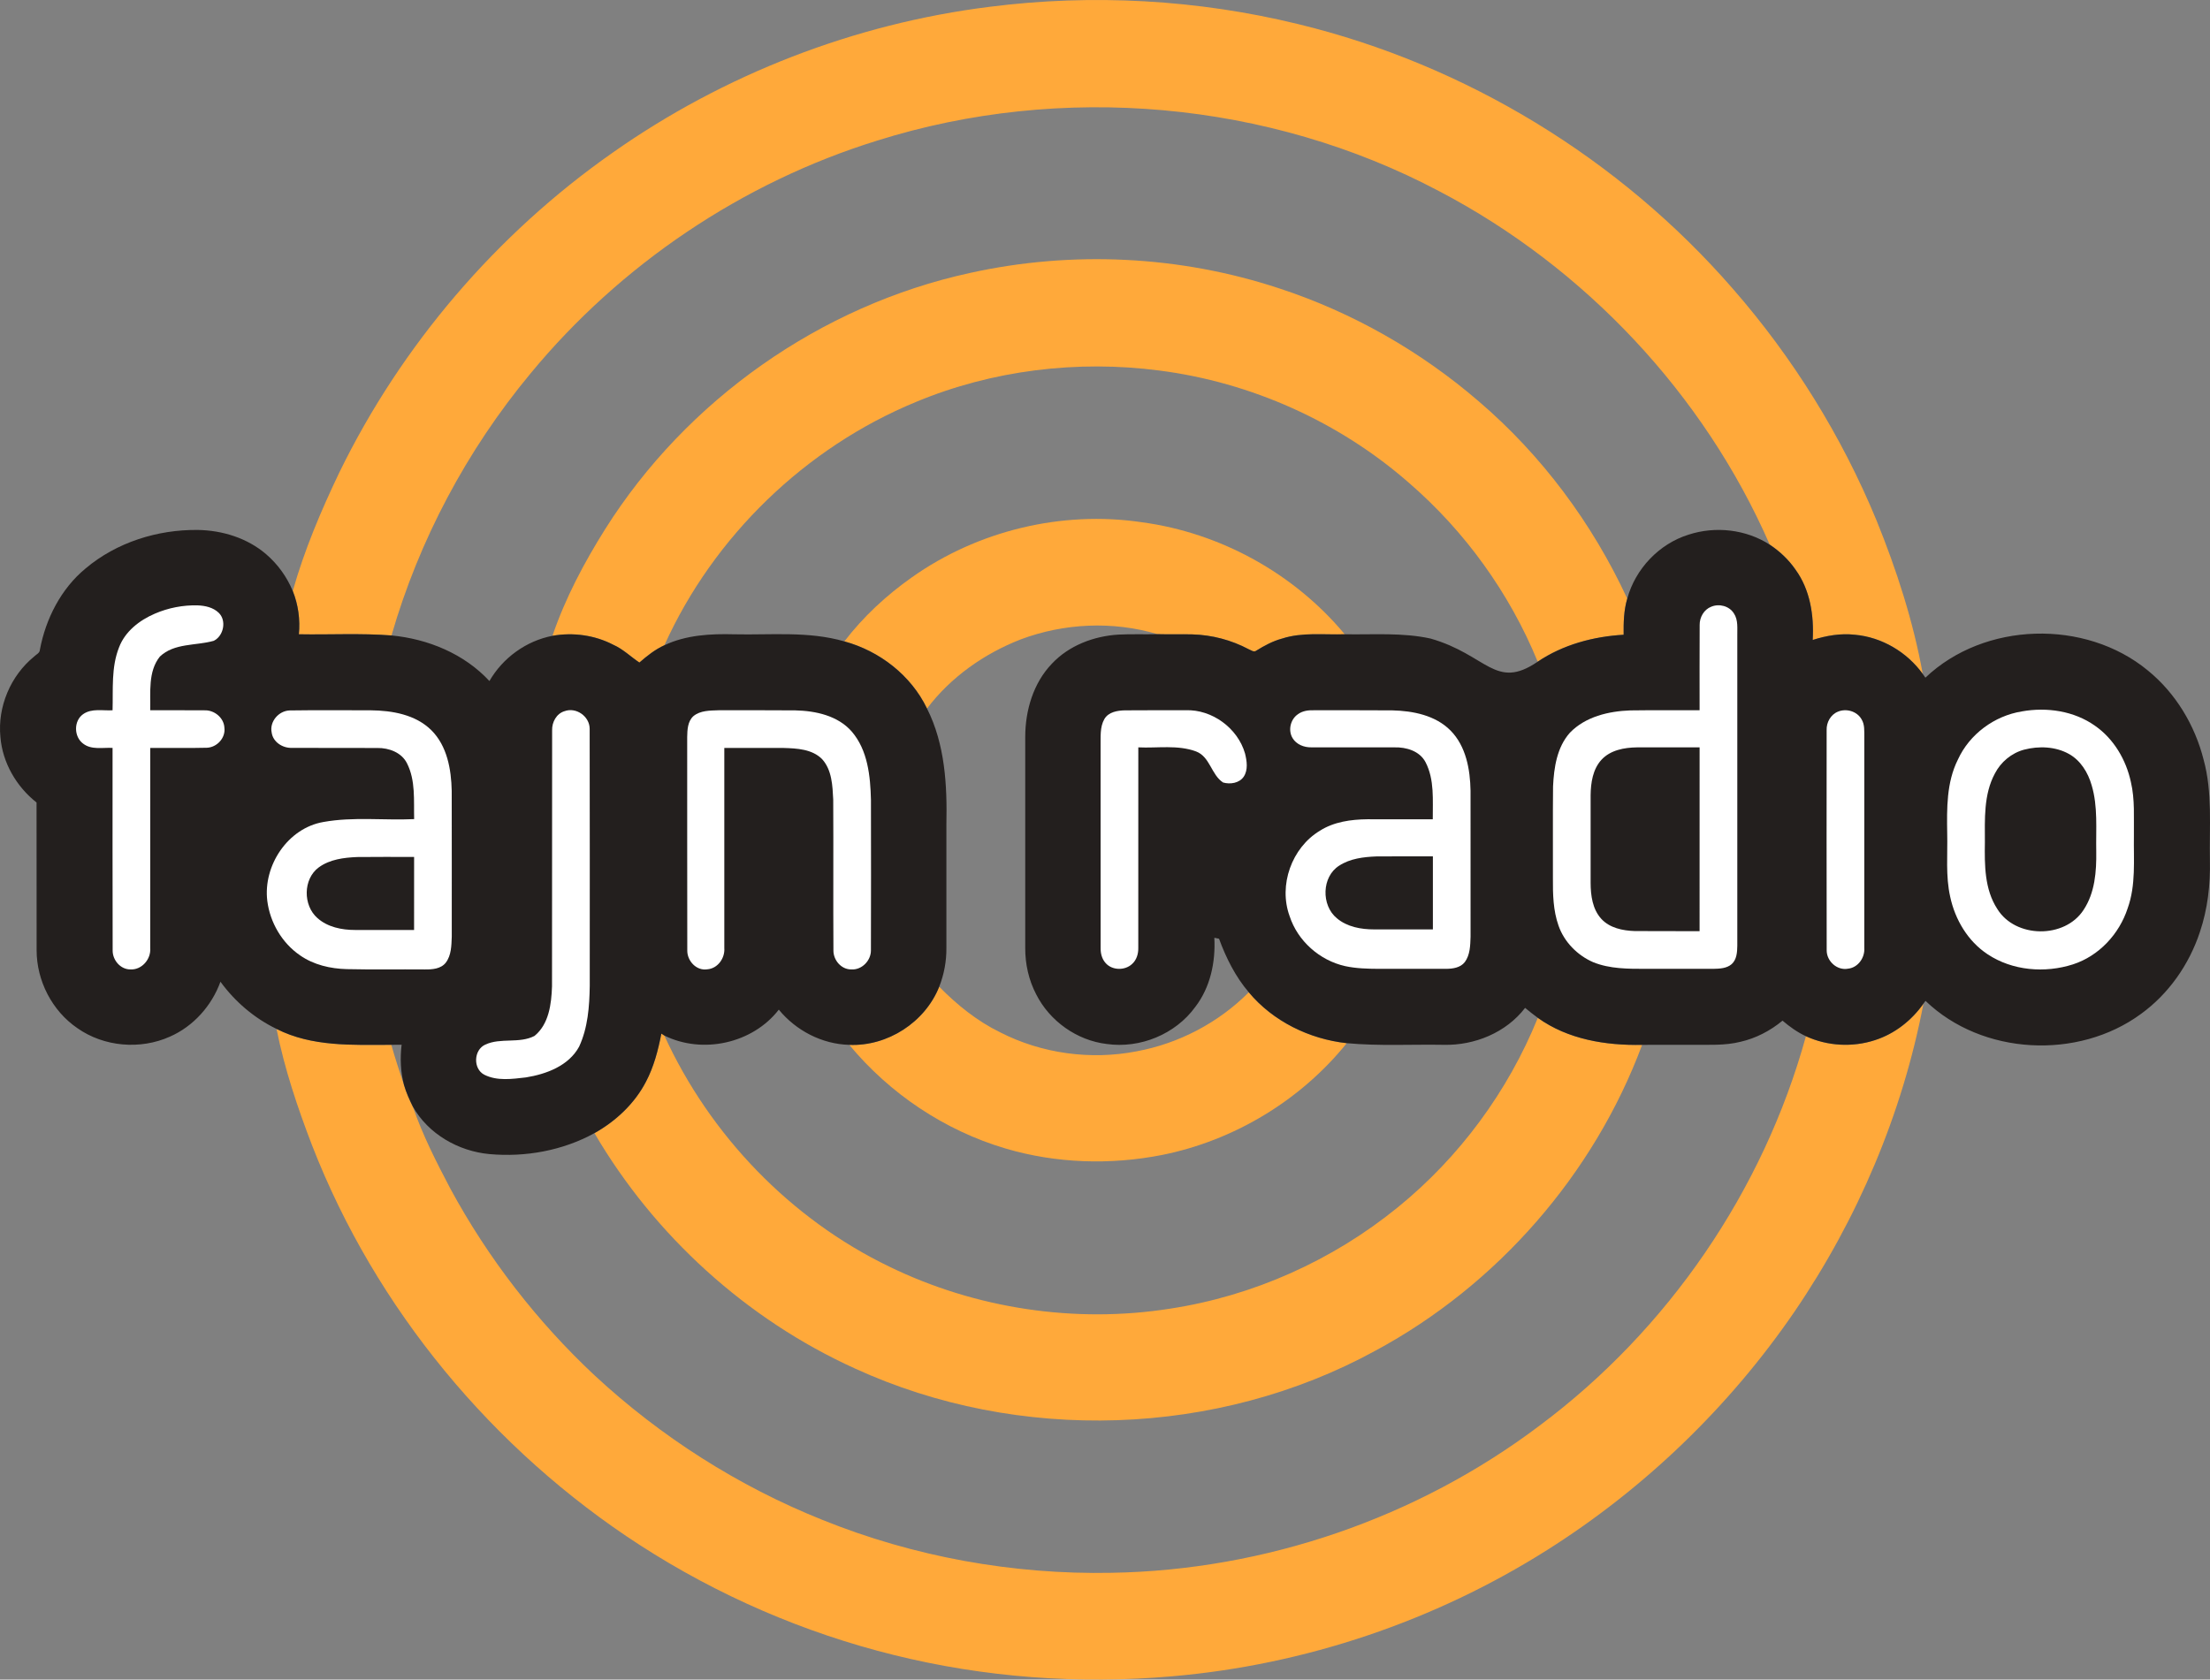 <?xml version="1.0" encoding="UTF-8" standalone="no"?>
<svg
   xmlns:dc="http://purl.org/dc/elements/1.1/"
   xmlns:cc="http://creativecommons.org/ns#"
   xmlns:rdf="http://www.w3.org/1999/02/22-rdf-syntax-ns#"
   xmlns:svg="http://www.w3.org/2000/svg"
   xmlns="http://www.w3.org/2000/svg"
   xmlns:sodipodi="http://sodipodi.sourceforge.net/DTD/sodipodi-0.dtd"
   xmlns:inkscape="http://www.inkscape.org/namespaces/inkscape"
   width="984.299pt"
   height="748.277pt"
   viewBox="0 0 984.299 748.277"
   version="1.1"
   id="svg59"
   sodipodi:docname="Fajn Radio.svg"
   inkscape:version="0.92.0 r15299">
  <rect x="0" y="0" width="984.299" height="748.277" fill="#808080" stroke="none"/>
  <defs
     id="defs63" />
  <sodipodi:namedview
     pagecolor="#ffffff"
     bordercolor="#666666"
     borderopacity="1"
     objecttolerance="10"
     gridtolerance="10"
     guidetolerance="10"
     inkscape:pageopacity="0"
     inkscape:pageshadow="2"
     inkscape:window-width="1920"
     inkscape:window-height="1017"
     id="namedview61"
     showgrid="false"
     fit-margin-top="0"
     fit-margin-left="0"
     fit-margin-right="0"
     fit-margin-bottom="0"
     inkscape:zoom="0.72820513"
     inkscape:cx="625.33606"
     inkscape:cy="482.39294"
     inkscape:window-x="-8"
     inkscape:window-y="-8"
     inkscape:window-maximized="1"
     inkscape:current-layer="svg59" />
  <path
     style="opacity:1;fill:#ffa93a"
     inkscape:connector-curvature="0"
     id="path33"
     d="m 440.857,3.019 c 45.72,-5.81 92.51,-3.23 137.28,7.71 74.65,18.09 143.28,59.95 193.65,117.93 26.74,30.6 48.46,65.59 63.97,103.15 8.97,22.09 16.36,44.96 20.61,68.44 -7.02,-9.73 -18.21,-16.38 -30.2,-17.46 -6.37,-0.72 -12.76,0.38 -18.82,2.32 0.62,-10.88 -1.12,-22.34 -7.66,-31.34 -3.05,-4.43 -7.02,-8.17 -11.48,-11.12 -29.31,-67.1 -82.31,-123.44 -147.12,-157.41 -76.08,-40.33 -168.33,-48.45 -250.41,-22.59 -60.1,18.61 -114.4,55.26 -154.42,103.77 -28.31,34.12 -49.58,74.08 -61.89,116.68 -13.73,-1.05 -27.51,-0.27 -41.26,-0.52 0.65,-6.54 -0.28,-13.18 -2.71,-19.28 5.15,-18.25 12.62,-35.85 20.81,-52.96 27.67,-56.68 69.97,-106.09 121.61,-142.29 49.6,-34.94 107.83,-57.52 168.04,-65.03 z" />
  <path
     style="opacity:1;fill:#ffa93a"
     inkscape:connector-curvature="0"
     id="path35"
     d="m 431.937,121.619 c 45.46,-10.07 93.65,-7.78 137.87,6.88 32.52,10.66 62.82,27.92 88.74,50.25 28.13,24.03 50.67,54.41 66.21,87.95 -1.55,5.22 -1.67,10.69 -1.61,16.09 -13.48,0.78 -27,4.4 -38.28,12 -12.56,-30.6 -32.38,-58.12 -57.41,-79.74 -31.03,-27.15 -70.25,-44.74 -111.14,-49.98 -36.53,-4.75 -74.35,-0.18 -108.4,14.02 -49.18,20.28 -90.12,59.88 -112,108.37 -4.15,1.89 -7.73,4.73 -11.14,7.71 -3.86,-2.58 -7.29,-6.01 -11.64,-7.92 -8.26,-4.31 -17.93,-5.61 -27.08,-3.99 5.7,-16.77 14.09,-32.57 23.49,-47.55 36.22,-57.5 95.96,-99.61 162.39,-114.09 z" />
  <path
     style="opacity:1;fill:#ffa93a"
     inkscape:connector-curvature="0"
     id="path37"
     d="m 406.067,257.259 c 29.38,-20.85 66.86,-29.9 102.51,-24.59 34.92,4.69 67.81,22.81 90.34,49.91 -9.3,0.31 -18.88,-1.01 -27.9,1.92 -4.09,1.1 -7.83,3.11 -11.41,5.33 -1.14,0.96 -2.43,-0.21 -3.51,-0.61 -7.69,-4.09 -16.33,-6.35 -25.04,-6.59 -5.18,-0.14 -10.36,0.06 -15.53,-0.1 -19.86,-5.91 -41.63,-4.93 -60.99,2.36 -16.25,6.34 -31.1,16.8 -41.66,30.77 -7.12,-14.79 -21.07,-25.6 -36.8,-29.91 8.4,-10.99 18.7,-20.51 29.99,-28.49 z" />
  <path
     style="opacity:1;fill:#ffa93a"
     inkscape:connector-curvature="0"
     id="path39"
     d="m 418.307,439.599 c 7.95,8.09 16.93,15.33 27.17,20.33 18.53,9.47 40.25,12.41 60.66,8.47 18.82,-3.46 36.56,-12.74 50.05,-26.32 10.81,12.95 26.98,20.84 43.64,22.67 -20.53,25.47 -50.18,43.37 -82.25,49.8 -23.05,4.54 -47.24,3.79 -69.81,-2.9 -27.07,-8.03 -51.52,-24.42 -69.51,-46.15 17.07,0.7 33.71,-10.04 40.05,-25.9 z" />
  <path
     style="opacity:1;fill:#ffa93a"
     inkscape:connector-curvature="0"
     id="path41"
     d="m 835.087,463.389 c 8.76,-2.81 16.33,-8.76 21.59,-16.26 -9.38,49.07 -29.33,96.04 -57.47,137.28 -28.98,42.32 -66.67,78.66 -110.02,106.07 -50.13,31.72 -107.93,51.23 -167.04,56.32 -41.49,3.65 -83.6,0.56 -124.04,-9.48 -40.07,-9.9 -78.45,-26.56 -113.11,-48.96 -65.46,-42.39 -117.7,-105.3 -146,-178.08 -6.49,-16.88 -12.28,-34.14 -15.83,-51.88 15.78,8.03 33.93,7.12 51.12,7.08 1.7,6.04 3.69,11.99 5.66,17.94 0.96,3.32 2.39,6.47 3.91,9.57 4.37,12.73 10.53,24.79 16.79,36.68 16.72,30.86 38.47,59 64.08,82.99 29.55,27.44 64.13,49.49 101.57,64.47 40.74,16.45 84.85,24.43 128.76,23.57 68.36,-1.14 136.14,-24.4 190.71,-65.62 57.18,-42.67 99.61,-104.63 118.57,-173.43 9.56,4.41 20.75,5.02 30.75,1.74 z" />
  <path
     style="opacity:1;fill:#ffa93a"
     inkscape:connector-curvature="0"
     id="path43"
     d="m 684.917,453.459 c 13.38,9.64 30.31,12.36 46.46,12.04 -21.5,57.74 -64.62,107.11 -118.87,136.29 -70.4,38.54 -158.87,41.31 -231.76,7.88 -48.23,-21.88 -89.25,-59.16 -115.99,-104.84 9.54,-5.35 17.88,-13.15 22.95,-22.92 3.52,-6.68 5.42,-14.05 6.85,-21.43 l 1.32,0.86 c 20.35,44.43 56.17,81.73 100.26,102.99 38.5,18.73 82.79,25.38 125.09,18.68 36.99,-5.65 72.31,-21.5 101.31,-45.12 27.46,-22.3 49.1,-51.66 62.38,-84.43 z" />
  <path
     sodipodi:nodetypes="cccccccccccccccccccccccccccccccccccccc"
     style="opacity:1;fill:#231f1e"
     inkscape:connector-curvature="0"
     id="path46"
     d="m 38.097,253.269 c 13.81,-11.65 32.07,-17.39 50.01,-17.17 10.93,0.17 22.06,3.61 30.43,10.81 5.16,4.43 9.25,10.1 11.86,16.39 2.43,6.1 3.36,12.74 2.71,19.28 13.75,0.25 27.53,-0.53 41.26,0.52 16.26,1.55 32.39,8.18 43.61,20.31 5.95,-10.33 16.36,-17.88 28.08,-20.15 9.15,-1.62 18.82,-0.32 27.08,3.99 4.35,1.91 7.78,5.34 11.64,7.92 3.41,-2.98 6.99,-5.82 11.14,-7.71 9.67,-4.59 20.58,-5.15 31.11,-4.87 16.36,0.37 33.1,-1.47 49.05,3.16 15.73,4.31 29.68,15.12 36.8,29.91 8.03,15.92 9.01,34.15 8.63,51.66 0,18.34 -0.01,36.69 0,55.04 0.06,5.88 -1.04,11.76 -3.2,17.24 -6.34,15.86 -22.98,26.6 -40.05,25.9 -12.14,-0.32 -23.74,-6.35 -31.39,-15.69 -11.66,15.07 -33.96,19.97 -50.99,11.53 l -1.32,-0.86 c -1.43,7.38 -3.33,14.75 -6.85,21.43 -5.07,9.77 -13.41,17.57 -22.95,22.92 -14.15,7.78 -30.76,10.78 -46.78,9.33 -13.83,-1.29 -27.2,-8.92 -34.12,-21.17 -1.52,-3.1 -2.95,-6.25 -3.91,-9.57 -1.57,-5.85 -1.78,-11.98 -1.08,-17.98 -1.53,0.01 -3.06,0.03 -4.58,0.04 -17.19,0.04 -35.34,0.95 -51.12,-7.08 -9.91,-4.8 -18.51,-12.14 -24.98,-21.03 -3.89,10.72 -12.06,19.89 -22.55,24.48 -13.16,5.91 -29.36,4.53 -41.18,-3.8 -11.27,-7.68 -18.16,-21.13 -18.15,-34.74 -0.04,-21.93 0.02,-43.86 -0.03,-65.79 -8.96,-7.06 -15.17,-17.72 -16.09,-29.16 -1.33,-13.47 4.52,-27.31 15,-35.85 0.92,-0.95 2.53,-1.52 2.58,-3.05 2.6,-13.8 9.4,-27.16 20.33,-36.19" />
  <path
     sodipodi:nodetypes="ccccccccccccccccccccccccccccccccccccccccccccc"
     style="opacity:1;fill:#231f1e"
     inkscape:connector-curvature="0"
     id="path48"
     d="m 752.087,238.189 c 11.91,-3.88 25.55,-2.37 36.12,4.46 4.46,2.95 8.43,6.69 11.48,11.12 6.54,9 8.28,20.46 7.66,31.34 6.06,-1.94 12.45,-3.04 18.82,-2.32 11.99,1.08 23.18,7.73 30.2,17.46 0.39,0.54 0.77,1.09 1.17,1.66 26.25,-24.98 71.18,-26.2 99.06,-3.22 12.38,10.07 20.99,24.4 24.87,39.82 3.99,14.6 2.5,29.83 2.79,44.77 0.24,10.81 -1,21.73 -4.48,32 -4.77,14.42 -13.88,27.49 -26.22,36.43 -28.05,20.61 -70.76,18.44 -95.97,-5.81 -0.23,0.31 -0.68,0.92 -0.91,1.23 -5.26,7.5 -12.83,13.45 -21.59,16.26 -10,3.28 -21.19,2.67 -30.75,-1.74 -3.82,-1.76 -7.24,-4.23 -10.43,-6.94 -5.44,4.52 -11.88,7.87 -18.8,9.44 -6.87,1.71 -14,1.28 -21.01,1.32 -7.57,0.01 -15.14,-0.02 -22.72,0.03 -16.15,0.32 -33.08,-2.4 -46.46,-12.04 -1.95,-1.41 -3.81,-2.92 -5.66,-4.44 -8.43,11.02 -22.48,16.77 -36.18,16.46 -14.41,-0.25 -28.87,0.6 -43.25,-0.73 -16.66,-1.83 -32.83,-9.72 -43.64,-22.67 -5.96,-6.99 -10.1,-15.29 -13.25,-23.86 -0.52,-0.11 -1.57,-0.32 -2.09,-0.43 0.59,10.82 -1.78,22.08 -8.48,30.8 -8.84,12.19 -24.59,18.63 -39.45,16.52 -13.3,-1.58 -25.4,-10.2 -31.42,-22.13 -3.31,-6.32 -4.9,-13.47 -4.87,-20.59 0.01,-31.36 0,-62.73 0,-94.1 0.01,-11.76 3.58,-23.96 11.86,-32.59 7.63,-8.15 18.72,-12.32 29.71,-12.98 5.77,-0.29 11.55,-0.04 17.33,-0.19 5.17,0.16 10.35,-0.04 15.53,0.1 8.71,0.24 17.35,2.5 25.04,6.59 1.08,0.4 2.37,1.57 3.51,0.61 3.58,-2.22 7.32,-4.23 11.41,-5.33 9.02,-2.93 18.6,-1.61 27.9,-1.92 12.75,0.23 25.67,-0.85 38.24,1.91 25.179,7.201 28.811,23.205 47.71,10.3 11.28,-7.6 24.8,-11.22 38.28,-12 -0.06,-5.4 0.06,-10.87 1.61,-16.09 3.61,-13.27 14.17,-24.41 27.33,-28.51" />
  <path
     style="opacity:1;fill:#ffffff"
     inkscape:connector-curvature="0"
     id="path8"
     d="m 68.997,273.379 c 5.97,-2.57 12.51,-3.85 19.01,-3.68 3.34,0.13 6.92,0.89 9.4,3.3 3.64,3.48 2.18,10.39 -2.24,12.5 -7.94,2.24 -17.58,0.91 -23.97,7.02 -5.33,6.67 -4.1,15.91 -4.29,23.9 8.06,0.05 16.12,-0.05 24.17,0.04 4.37,-0.17 8.65,3.29 8.87,7.76 0.58,4.53 -3.3,8.73 -7.78,8.91 -8.41,0.22 -16.83,0.02 -25.25,0.09 -0.01,29.73 0.01,59.46 -0.01,89.18 0.4,4.91 -3.75,9.77 -8.81,9.49 -4.46,0.03 -7.98,-4.17 -7.92,-8.48 -0.1,-30.06 -0.02,-60.14 -0.04,-90.21 -4.36,-0.24 -9.37,1 -13.1,-1.9 -4.16,-3.05 -4.28,-10.15 0,-13.14 3.82,-2.69 8.75,-1.46 13.1,-1.72 0.27,-9.35 -0.65,-19.14 2.88,-28.02 2.7,-7.15 9.15,-12.11 15.98,-15.04 z" />
  <path
     style="opacity:1;fill:#ffffff"
     inkscape:connector-curvature="0"
     id="path12"
     d="m 121.007,326.399 c -1.06,-4.92 3.13,-9.75 8.04,-9.89 12.02,-0.18 24.05,-0.05 36.08,-0.06 9.52,0.1 19.92,1.88 26.97,8.85 7.07,7.02 8.89,17.48 9.09,27.05 0.05,21.66 0.02,43.32 0.02,64.97 -0.15,3.93 -0.17,8.28 -2.66,11.56 -2.22,2.83 -6.11,3.06 -9.42,3.02 -11.55,-0.1 -23.09,0.13 -34.63,-0.14 -7.33,-0.18 -14.77,-1.89 -20.85,-6.13 -8.04,-5.5 -13.39,-14.66 -14.6,-24.29 -1.92,-15.66 9.1,-32.41 25,-35.13 13.32,-2.41 26.96,-0.66 40.41,-1.28 -0.21,-8.3 0.7,-17.19 -3.18,-24.85 -2.41,-4.85 -8.04,-6.91 -13.18,-6.84 -12.69,-0.07 -25.38,0.03 -38.06,-0.05 -4.09,0.16 -8.43,-2.54 -9.03,-6.79 m 20.97,60.03 c -7.04,5.18 -7.07,16.93 -0.59,22.59 4.54,4.05 10.85,5.3 16.77,5.3 8.76,0.01 17.51,-0.02 26.27,0.01 0,-10.85 -0.01,-21.69 0.01,-32.54 -8.46,-0.01 -16.92,-0.07 -25.37,0.03 -5.91,0.25 -12.19,1.03 -17.09,4.61 z" />
  <path
     style="opacity:1;fill:#ffffff"
     inkscape:connector-curvature="0"
     id="path14"
     d="m 251.427,316.839 c 5.19,-1.92 11.18,2.33 11.2,7.82 0.11,38.2 0.02,76.4 0.04,114.6 -0.14,9.14 -0.83,18.63 -4.74,27.04 -4.63,8.53 -14.6,12.24 -23.69,13.7 -6.12,0.7 -12.85,1.69 -18.56,-1.21 -5.06,-2.65 -4.74,-11.06 0.46,-13.4 6.86,-3.2 15.12,-0.35 21.9,-3.86 6.48,-5.26 7.55,-14.28 7.82,-22.09 0.08,-38.02 -0.02,-76.05 0.05,-114.08 -0.12,-3.6 1.92,-7.45 5.52,-8.52 z" />
  <path
     style="opacity:1;fill:#ffffff"
     inkscape:connector-curvature="0"
     id="path16"
     d="m 308.797,319.079 c 3.1,-2.6 7.43,-2.5 11.26,-2.65 11.37,0.02 22.74,-0.06 34.11,0.05 9.06,0.2 18.98,2.31 25.2,9.45 7.15,8.32 8.28,19.88 8.54,30.41 0.03,22.34 0.07,44.68 -0.01,67.02 0.04,4.62 -4.07,8.86 -8.78,8.53 -4.45,0.03 -7.95,-4.13 -7.92,-8.43 -0.14,-22.4 0.04,-44.81 -0.09,-67.21 -0.31,-6.18 -0.55,-13.18 -4.94,-18.03 -4.41,-4.49 -11.2,-4.81 -17.1,-4.99 -8.82,-0.03 -17.65,0 -26.47,-0.02 0,29.72 0.01,59.43 0,89.14 0.35,4.48 -2.89,9.13 -7.56,9.49 -4.85,0.79 -9.02,-3.77 -8.93,-8.43 -0.09,-31.68 0.01,-63.37 -0.04,-95.05 0.06,-3.21 0.19,-6.93 2.73,-9.28 z" />
  <path
     style="opacity:1;fill:#ffffff"
     inkscape:connector-curvature="0"
     id="path6"
     d="m 762.137,270.309 c 3.52,-1.5 8.05,-0.35 10.11,2.97 1.99,2.97 1.45,6.68 1.52,10.06 -0.01,46 0,91.99 0,137.99 -0.04,2.86 -0.24,6.15 -2.5,8.2 -2.22,1.93 -5.35,2.04 -8.13,2.1 -10.01,-0.01 -20.02,-0.01 -30.03,0 -7.9,0.01 -16.09,0.06 -23.54,-2.96 -7.04,-3.07 -12.92,-9.03 -15.44,-16.33 -2.37,-6.72 -2.53,-13.94 -2.48,-20.99 0.04,-13.66 -0.08,-27.32 0.06,-40.98 0.39,-8.37 1.72,-17.48 7.53,-23.96 6.91,-7.14 17.23,-9.57 26.85,-9.91 10.3,-0.16 20.59,-0.02 30.89,-0.07 0.02,-12.68 -0.06,-25.36 0.03,-38.04 -0.04,-3.38 1.91,-6.83 5.13,-8.08 m -48.88,68.19 c -3.86,4.23 -4.75,10.22 -4.82,15.73 -0.01,13.04 0,26.07 0,39.11 0.02,5.61 0.83,11.76 4.79,16.06 3.74,4.05 9.5,5.22 14.8,5.4 9.64,0.1 19.29,-0.01 28.94,0.05 0.02,-27.3 0,-54.59 0.01,-81.89 -9.31,0 -18.62,-0.03 -27.93,0.01 -5.62,0.07 -11.82,1.2 -15.79,5.53 z" />
  <path
     style="opacity:1;fill:#ffffff"
     inkscape:connector-curvature="0"
     id="path18"
     d="m 491.887,320.319 c 1.85,-3.15 5.83,-3.78 9.17,-3.85 9,-0.1 18,-0.01 27.01,-0.05 11.78,-0.43 23.19,7.97 26.45,19.26 0.82,3.35 1.44,7.28 -0.58,10.34 -1.97,2.91 -6.02,3.49 -9.18,2.6 -5.3,-3.41 -5.79,-11.46 -12.02,-13.83 -8.22,-3.06 -17.19,-1.41 -25.75,-1.83 -0.01,29.81 0.01,59.63 -0.01,89.45 0.04,2.57 -0.78,5.28 -2.74,7.04 -3.21,3.04 -8.98,2.94 -11.88,-0.48 -1.6,-1.8 -2.19,-4.26 -2.15,-6.61 -0.02,-29.99 0,-59.99 -0.02,-89.98 0.09,-4.04 -0.39,-8.41 1.7,-12.06 z" />
  <path
     style="opacity:1;fill:#ffffff"
     inkscape:connector-curvature="0"
     id="path20"
     d="m 578.027,318.229 c 2.03,-1.52 4.61,-1.88 7.09,-1.8 11.67,0.03 23.34,-0.06 35.02,0.05 9.2,0.22 19.16,2.18 25.89,8.96 6.95,7.02 8.76,17.38 8.93,26.88 0.04,21.65 0.01,43.31 0.01,64.97 -0.13,3.85 -0.17,8.12 -2.58,11.35 -1.95,2.5 -5.36,2.97 -8.33,2.99 -10,0 -20,-0.01 -30,0 -5,-0.03 -10.04,-0.15 -14.94,-1.21 -11.36,-2.54 -21.14,-11.18 -24.75,-22.29 -5.02,-13.75 0.94,-30.47 13.46,-38.01 6.26,-4.01 13.88,-5.05 21.17,-5.13 9.71,0 19.42,-0.02 29.14,0.02 -0.07,-8.5 0.83,-17.64 -3.22,-25.44 -2.61,-5.01 -8.62,-6.77 -13.9,-6.61 -12.34,-0.03 -24.68,0.01 -37.02,-0.01 -3.2,0.05 -6.61,-1.28 -8.3,-4.11 -2.09,-3.45 -0.97,-8.34 2.33,-10.61 m 18.44,67.42 c -7.83,4.94 -8.07,17.65 -1.08,23.42 4.58,3.89 10.82,5 16.67,4.99 8.71,0 17.42,0 26.13,0 -0.01,-10.85 -0.01,-21.7 0,-32.54 -8.4,0.02 -16.8,-0.06 -25.19,0.03 -5.68,0.22 -11.66,0.94 -16.53,4.1 z" />
  <path
     style="opacity:1;fill:#ffffff"
     inkscape:connector-curvature="0"
     id="path22"
     d="m 818.587,317.059 c 3.71,-1.58 8.51,-0.18 10.52,3.39 1.45,2.35 1.19,5.22 1.23,7.87 -0.03,31.33 0,62.67 -0.01,94 0.31,4.33 -2.79,8.78 -7.25,9.24 -4.9,0.92 -9.56,-3.37 -9.5,-8.24 -0.08,-32.68 -0.03,-65.36 -0.02,-98.04 -0.13,-3.42 1.79,-6.93 5.03,-8.22 z" />
  <path
     style="opacity:1;fill:#ffffff"
     inkscape:connector-curvature="0"
     id="path24"
     d="m 900.497,316.939 c 11.12,-1.99 23.24,-0.23 32.59,6.4 8.36,5.82 13.84,15.16 15.97,25.03 1.86,7.86 1.25,15.97 1.35,23.97 -0.17,10.8 0.96,21.97 -2.79,32.34 -3.74,11.45 -12.77,21.21 -24.33,24.95 -12.49,4.02 -27.01,2.85 -38.06,-4.51 -8.76,-5.79 -14.47,-15.43 -16.64,-25.59 -2.09,-9.27 -1.1,-18.82 -1.33,-28.23 -0.18,-11.1 -0.34,-22.74 4.77,-32.92 5.17,-11.31 16.23,-19.46 28.47,-21.44 m 1.01,17.04 c -5.61,1.51 -10.39,5.5 -13.03,10.65 -5.04,9.38 -4.45,20.36 -4.44,30.67 -0.15,10.04 -0.18,20.89 5.52,29.63 8.06,13.14 30.12,13.35 38.45,0.41 5.05,-7.62 5.76,-17.1 5.63,-25.99 -0.2,-9.87 0.82,-20 -2.07,-29.6 -1.62,-5.58 -4.89,-10.96 -10.07,-13.85 -6.02,-3.36 -13.43,-3.63 -19.99,-1.92 z" />
</svg>
